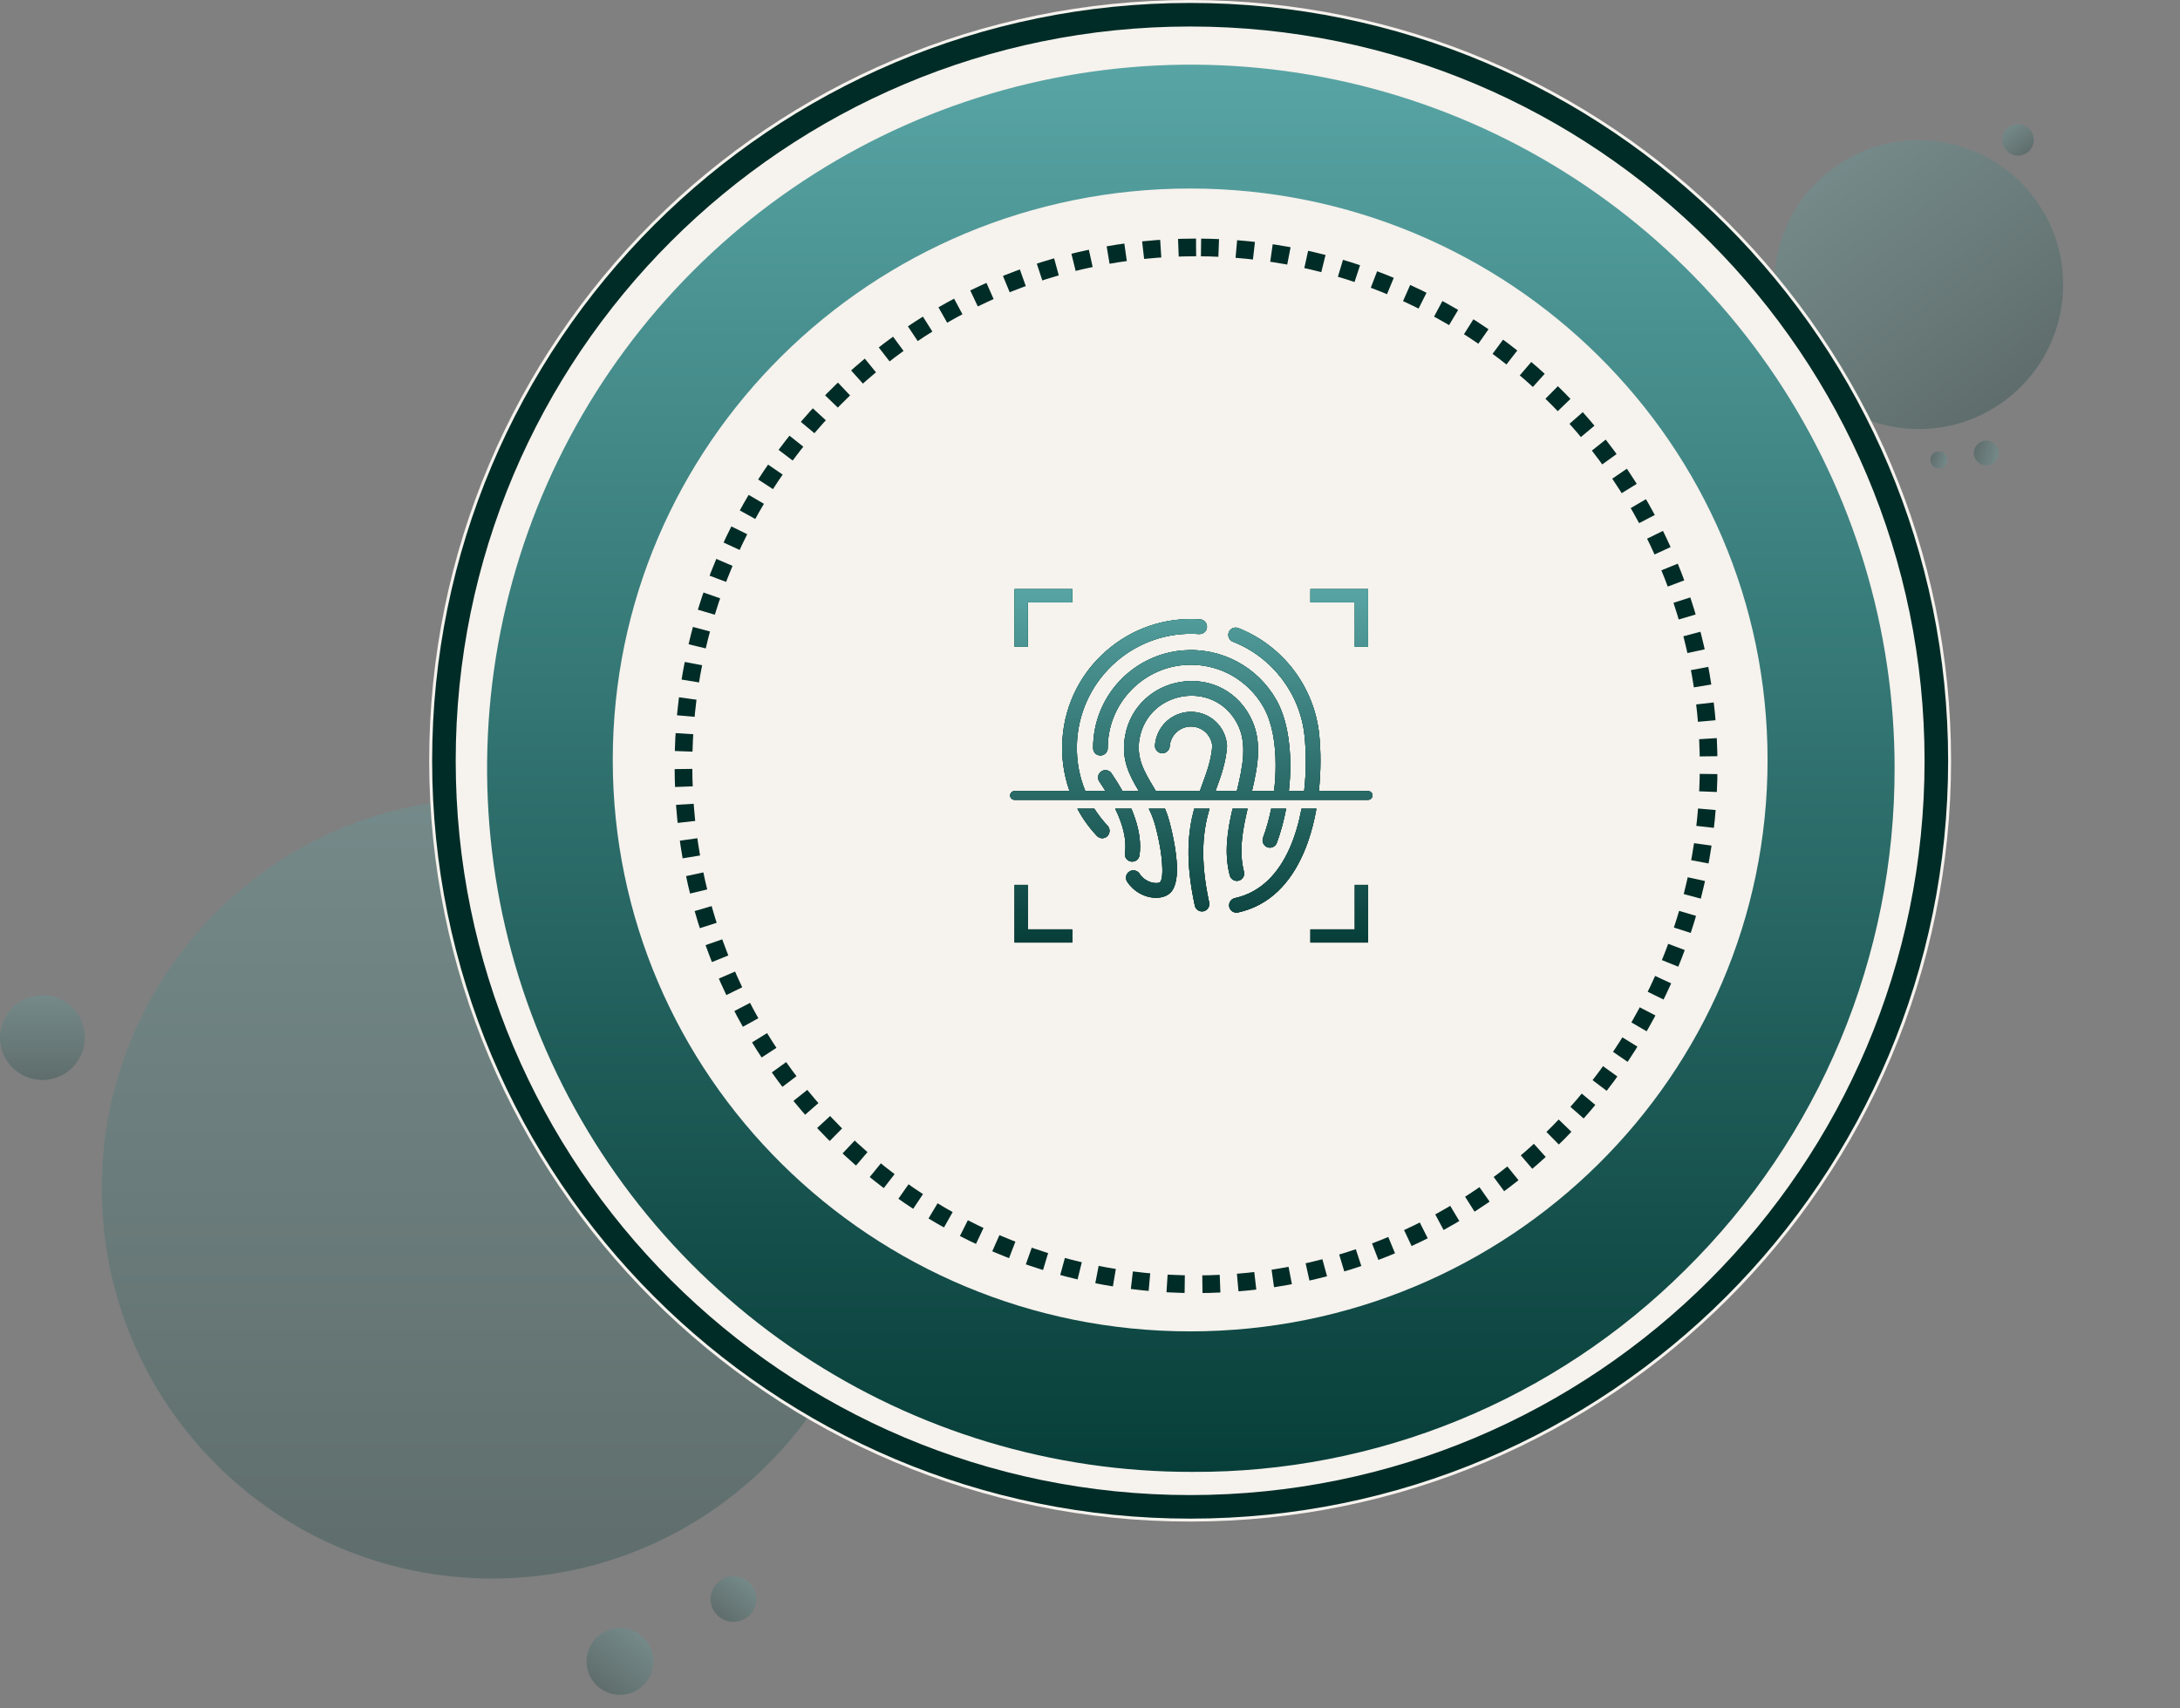 <svg width="185" height="145" viewBox="0 0 185 145" fill="none" xmlns="http://www.w3.org/2000/svg">
<rect x="0" y="0" width="185" height="145" fill="#808080" stroke="none"/>
<g opacity="0.272">
<path d="M41.753 133.978C60.042 133.978 74.869 119.152 74.869 100.864C74.869 82.576 60.042 67.75 41.753 67.75C23.463 67.75 8.637 82.576 8.637 100.864C8.637 119.152 23.463 133.978 41.753 133.978Z" fill="url(#paint0_linear_1543_10029)"/>
<path d="M50.826 143.217C51.262 143.57 51.792 143.786 52.351 143.837C52.91 143.888 53.471 143.773 53.964 143.505C54.457 143.238 54.859 142.83 55.121 142.334C55.382 141.837 55.49 141.275 55.432 140.717C55.373 140.159 55.151 139.631 54.792 139.2C54.433 138.768 53.955 138.453 53.417 138.293C52.879 138.134 52.306 138.137 51.771 138.304C51.235 138.47 50.76 138.791 50.407 139.227C49.934 139.811 49.712 140.56 49.79 141.308C49.869 142.057 50.241 142.743 50.826 143.217Z" fill="url(#paint1_linear_1543_10029)"/>
<path d="M61.02 137.227C61.318 137.468 61.681 137.615 62.062 137.651C62.444 137.686 62.827 137.607 63.164 137.424C63.501 137.241 63.776 136.962 63.954 136.623C64.133 136.284 64.207 135.9 64.167 135.519C64.126 135.138 63.974 134.777 63.729 134.482C63.484 134.188 63.157 133.972 62.79 133.863C62.422 133.755 62.031 133.757 61.665 133.871C61.299 133.984 60.975 134.204 60.734 134.502C60.41 134.901 60.259 135.413 60.312 135.924C60.366 136.435 60.621 136.903 61.02 137.227Z" fill="url(#paint2_linear_1543_10029)"/>
<path d="M3.598 91.664C4.309 91.664 5.005 91.453 5.597 91.058C6.188 90.662 6.649 90.1 6.922 89.443C7.194 88.786 7.265 88.062 7.126 87.364C6.988 86.667 6.645 86.026 6.142 85.522C5.639 85.019 4.998 84.677 4.3 84.538C3.602 84.399 2.878 84.47 2.221 84.743C1.564 85.015 1.002 85.476 0.606 86.068C0.211 86.659 0 87.355 0 88.066C0 89.02 0.379 89.935 1.054 90.61C1.728 91.285 2.644 91.664 3.598 91.664Z" fill="url(#paint3_linear_1543_10029)"/>
</g>
<g opacity="0.272">
<path d="M170.202 33.951C175.61 29.877 176.691 22.191 172.616 16.784C168.542 11.376 160.855 10.295 155.448 14.369C150.04 18.443 148.959 26.13 153.034 31.537C157.108 36.944 164.795 38.025 170.202 33.951Z" fill="url(#paint4_linear_1543_10029)"/>
<path d="M169.574 38.702C169.524 38.904 169.415 39.086 169.261 39.226C169.107 39.365 168.916 39.456 168.71 39.487C168.505 39.517 168.295 39.486 168.107 39.398C167.919 39.309 167.762 39.167 167.655 38.989C167.548 38.811 167.496 38.605 167.506 38.398C167.516 38.19 167.588 37.991 167.711 37.824C167.835 37.657 168.005 37.53 168.2 37.46C168.396 37.39 168.608 37.379 168.809 37.429C169.079 37.497 169.312 37.669 169.455 37.908C169.599 38.146 169.641 38.432 169.574 38.702Z" fill="url(#paint5_linear_1543_10029)"/>
<path d="M165.229 39.199C165.195 39.336 165.12 39.461 165.016 39.556C164.911 39.651 164.78 39.713 164.64 39.734C164.5 39.755 164.357 39.734 164.228 39.673C164.1 39.613 163.993 39.516 163.92 39.394C163.847 39.273 163.812 39.133 163.819 38.991C163.825 38.85 163.874 38.713 163.958 38.599C164.042 38.486 164.159 38.399 164.292 38.351C164.425 38.303 164.57 38.296 164.707 38.331C164.891 38.377 165.05 38.494 165.148 38.657C165.245 38.82 165.275 39.015 165.229 39.199Z" fill="url(#paint6_linear_1543_10029)"/>
<path d="M172.056 12.939C171.846 13.097 171.593 13.19 171.33 13.205C171.068 13.22 170.806 13.156 170.579 13.022C170.352 12.889 170.17 12.691 170.056 12.454C169.942 12.217 169.9 11.951 169.937 11.69C169.973 11.429 170.087 11.185 170.262 10.989C170.437 10.793 170.667 10.652 170.922 10.587C171.177 10.521 171.446 10.532 171.694 10.619C171.943 10.706 172.16 10.864 172.318 11.074C172.531 11.356 172.623 11.711 172.573 12.061C172.524 12.411 172.338 12.726 172.056 12.939Z" fill="url(#paint7_linear_1543_10029)"/>
</g>
<path d="M100.997 129.143C136.661 129.143 165.573 100.234 165.573 64.572C165.573 28.91 136.661 0 100.997 0C65.333 0 36.422 28.91 36.422 64.572C36.422 100.234 65.333 129.143 100.997 129.143Z" fill="#F6F2ED"/>
<path d="M100.997 127.893C135.971 127.893 164.323 99.543 164.323 64.572C164.323 29.6 135.971 1.25 100.997 1.25C66.024 1.25 37.672 29.6 37.672 64.572C37.672 99.543 66.024 127.893 100.997 127.893Z" stroke="#002C27" stroke-width="2"/>
<path d="M160.78 65.209C160.792 73.125 159.229 80.964 156.182 88.27C153.134 95.576 148.663 102.203 143.029 107.764C137.528 113.242 130.999 117.578 123.816 120.524C116.634 123.469 108.939 124.965 101.176 124.926C89.359 124.95 77.801 121.467 67.964 114.919C58.127 108.371 50.454 99.052 45.916 88.142C41.377 77.232 40.178 65.221 42.469 53.629C44.761 42.036 50.439 31.384 58.787 23.021C67.135 14.657 77.776 8.958 89.365 6.644C100.953 4.331 112.967 5.507 123.887 10.023C134.807 14.54 144.141 22.195 150.709 32.018C157.276 41.841 160.782 53.392 160.781 65.209H160.78Z" fill="url(#paint8_linear_1543_10029)"/>
<path d="M101 113C128.062 113 150 91.286 150 64.5C150 37.714 128.062 16 101 16C73.938 16 52 37.714 52 64.5C52 91.286 73.938 113 101 113Z" fill="#F6F2ED"/>
<path d="M101.5 21C77.476 21 58 40.7 58 65C58 89.3 77.476 109 101.5 109C125.525 109 145 89.3 145 65C145 40.7 125.525 21 101.5 21Z" stroke="#002C27" stroke-width="1.5" stroke-dasharray="1.5 1.5"/>
<path fill-rule="evenodd" clip-rule="evenodd" d="M111.714 68.639H110.452C110.231 69.798 109.906 70.95 109.441 71.998C108.518 74.072 107.049 75.734 104.79 76.228C104.458 76.302 104.244 76.634 104.318 76.973C104.392 77.305 104.724 77.52 105.063 77.446C107.765 76.855 109.507 74.914 110.578 72.5C111.116 71.297 111.478 69.968 111.714 68.639ZM90.993 78.878H87.221V75.106H86.099V80H90.993V78.878ZM86.099 67.886C85.892 67.886 85.723 67.717 85.723 67.51C85.723 67.303 85.892 67.141 86.099 67.141H90.764L90.757 67.126C90.278 65.76 90.056 64.277 90.159 62.741C90.159 62.712 90.166 62.689 90.166 62.667C90.388 59.67 91.798 57.042 93.909 55.219C96.013 53.388 98.811 52.362 101.808 52.569C102.148 52.569 102.428 52.849 102.428 53.196C102.428 53.536 102.148 53.816 101.8 53.816H101.756C99.092 53.625 96.596 54.532 94.721 56.164C92.853 57.781 91.599 60.121 91.407 62.793C91.311 64.166 91.503 65.495 91.938 66.713C91.99 66.853 92.042 66.993 92.101 67.141H93.813C93.651 66.875 93.481 66.609 93.297 66.344C93.097 66.056 93.171 65.672 93.459 65.473C93.739 65.281 94.131 65.354 94.323 65.635C94.658 66.122 94.971 66.625 95.26 67.141H96.641C95.836 65.783 95.127 64.461 95.474 62.49C95.703 61.154 96.353 60.076 97.216 59.294C98.051 58.541 99.084 58.061 100.162 57.884C101.247 57.707 102.384 57.825 103.41 58.275C104.473 58.748 105.418 59.567 106.067 60.77C106.075 60.778 106.075 60.792 106.082 60.8C107.145 62.786 106.776 64.912 106.245 67.141H108.119C108.208 66.41 108.252 65.679 108.252 64.971C108.26 63.066 107.942 61.287 107.234 60.032C106.562 58.836 105.558 57.869 104.37 57.234C103.196 56.621 101.845 56.327 100.45 56.444C98.619 56.607 97.01 57.456 95.858 58.718C94.699 59.98 94.005 61.663 94.005 63.502C94.005 63.841 93.725 64.122 93.385 64.122C93.038 64.122 92.765 63.841 92.765 63.502C92.758 61.346 93.577 59.368 94.936 57.877C96.294 56.393 98.191 55.396 100.339 55.205C101.993 55.064 103.58 55.411 104.945 56.134C106.355 56.873 107.536 58.017 108.326 59.427C109.138 60.874 109.5 62.867 109.5 64.971C109.5 65.686 109.456 66.41 109.375 67.141H110.674C110.866 65.443 110.843 63.797 110.711 62.483C110.526 60.674 109.84 59.006 108.791 57.626C107.736 56.23 106.304 55.123 104.628 54.466C104.31 54.341 104.155 53.979 104.281 53.661C104.399 53.337 104.768 53.182 105.085 53.307C106.968 54.045 108.592 55.3 109.788 56.873C110.969 58.438 111.744 60.32 111.951 62.35C112.091 63.708 112.106 65.391 111.921 67.141H116.099C116.306 67.141 116.476 67.303 116.476 67.51C116.476 67.717 116.306 67.886 116.099 67.886H86.099ZM98.088 67.141H101.823C101.896 66.942 101.963 66.742 102.037 66.55C102.428 65.48 102.79 64.483 102.878 63.309C102.834 62.852 102.62 62.446 102.31 62.151C101.978 61.848 101.542 61.663 101.07 61.663C100.597 61.663 100.162 61.848 99.837 62.151C99.512 62.453 99.298 62.874 99.261 63.354C99.239 63.693 98.936 63.952 98.597 63.93C98.25 63.907 97.992 63.605 98.013 63.265C98.073 62.46 98.434 61.752 98.98 61.235C99.534 60.726 100.265 60.416 101.07 60.416C101.874 60.416 102.605 60.726 103.158 61.235C103.705 61.745 104.067 62.46 104.126 63.258V63.361C104.03 64.72 103.631 65.812 103.21 66.971L103.151 67.141H104.96C105.469 65.044 105.875 63.051 104.982 61.39C104.975 61.376 104.975 61.368 104.967 61.361C104.458 60.423 103.727 59.781 102.9 59.419C102.103 59.065 101.217 58.969 100.368 59.109C99.512 59.25 98.7 59.626 98.05 60.216C97.386 60.822 96.884 61.663 96.699 62.704C96.412 64.336 97.113 65.495 97.844 66.727C97.925 66.868 98.006 67 98.088 67.141ZM90.993 51.129H87.221V54.894H86.099V50H90.993V51.129ZM111.205 51.129H114.97V54.894H116.099V50H111.205V51.129ZM111.205 78.878H114.97V75.106H116.099V80H111.205V78.878ZM91.429 68.639C91.879 69.481 92.433 70.256 93.082 70.942C93.319 71.201 93.71 71.208 93.961 70.979C94.212 70.743 94.227 70.344 93.998 70.093C93.577 69.643 93.201 69.156 92.868 68.639H91.429ZM96.013 68.639C96.117 68.883 96.205 69.119 96.286 69.356C96.7 70.537 96.84 71.614 96.7 72.596C96.655 72.936 96.338 73.171 95.998 73.127C95.659 73.076 95.415 72.766 95.467 72.419C95.578 71.636 95.46 70.751 95.113 69.761C94.98 69.377 94.822 69.003 94.64 68.639H96.013ZM101.343 68.639C100.819 70.566 100.56 73.009 101.395 76.863C101.412 76.943 101.445 77.02 101.492 77.088C101.539 77.155 101.598 77.213 101.668 77.258C101.737 77.302 101.814 77.333 101.895 77.347C101.977 77.362 102.06 77.36 102.14 77.343C102.472 77.269 102.687 76.936 102.612 76.597C101.793 72.803 102.103 70.477 102.642 68.639H101.343ZM107.876 68.639C107.699 69.503 107.47 70.337 107.182 71.105C107.064 71.43 107.233 71.784 107.551 71.909C107.876 72.028 108.237 71.858 108.356 71.533C108.688 70.632 108.953 69.651 109.145 68.639H107.876ZM105.875 68.639C105.455 70.425 105.115 72.249 105.565 73.984C105.654 74.316 105.455 74.656 105.123 74.744C104.79 74.833 104.451 74.633 104.362 74.301C103.86 72.375 104.17 70.477 104.598 68.639H105.875ZM98.863 68.639C98.922 68.772 98.973 68.905 99.025 69.045C99.283 69.761 99.734 71.57 99.852 73.091C99.94 74.198 99.837 75.209 99.365 75.726C99.291 75.8 99.217 75.866 99.128 75.925C98.759 76.169 98.221 76.257 97.667 76.161C97.15 76.073 96.596 75.829 96.139 75.401C95.962 75.239 95.799 75.054 95.659 74.84C95.467 74.552 95.548 74.161 95.836 73.976C96.117 73.785 96.508 73.866 96.7 74.146C96.781 74.279 96.877 74.39 96.98 74.486C97.253 74.737 97.578 74.877 97.873 74.929C98.124 74.973 98.331 74.951 98.442 74.885V74.877C98.648 74.663 98.671 73.984 98.612 73.186C98.501 71.769 98.088 70.115 97.851 69.473C97.748 69.185 97.63 68.905 97.49 68.639H98.863Z" fill="black"/>
<path fill-rule="evenodd" clip-rule="evenodd" d="M111.714 68.639H110.452C110.231 69.798 109.906 70.95 109.441 71.998C108.518 74.072 107.049 75.734 104.79 76.228C104.458 76.302 104.244 76.634 104.318 76.973C104.392 77.305 104.724 77.52 105.063 77.446C107.765 76.855 109.507 74.914 110.578 72.5C111.116 71.297 111.478 69.968 111.714 68.639ZM90.993 78.878H87.221V75.106H86.099V80H90.993V78.878ZM86.099 67.886C85.892 67.886 85.723 67.717 85.723 67.51C85.723 67.303 85.892 67.141 86.099 67.141H90.764L90.757 67.126C90.278 65.76 90.056 64.277 90.159 62.741C90.159 62.712 90.166 62.689 90.166 62.667C90.388 59.67 91.798 57.042 93.909 55.219C96.013 53.388 98.811 52.362 101.808 52.569C102.148 52.569 102.428 52.849 102.428 53.196C102.428 53.536 102.148 53.816 101.8 53.816H101.756C99.092 53.625 96.596 54.532 94.721 56.164C92.853 57.781 91.599 60.121 91.407 62.793C91.311 64.166 91.503 65.495 91.938 66.713C91.99 66.853 92.042 66.993 92.101 67.141H93.813C93.651 66.875 93.481 66.609 93.297 66.344C93.097 66.056 93.171 65.672 93.459 65.473C93.739 65.281 94.131 65.354 94.323 65.635C94.658 66.122 94.971 66.625 95.26 67.141H96.641C95.836 65.783 95.127 64.461 95.474 62.49C95.703 61.154 96.353 60.076 97.216 59.294C98.051 58.541 99.084 58.061 100.162 57.884C101.247 57.707 102.384 57.825 103.41 58.275C104.473 58.748 105.418 59.567 106.067 60.77C106.075 60.778 106.075 60.792 106.082 60.8C107.145 62.786 106.776 64.912 106.245 67.141H108.119C108.208 66.41 108.252 65.679 108.252 64.971C108.26 63.066 107.942 61.287 107.234 60.032C106.562 58.836 105.558 57.869 104.37 57.234C103.196 56.621 101.845 56.327 100.45 56.444C98.619 56.607 97.01 57.456 95.858 58.718C94.699 59.98 94.005 61.663 94.005 63.502C94.005 63.841 93.725 64.122 93.385 64.122C93.038 64.122 92.765 63.841 92.765 63.502C92.758 61.346 93.577 59.368 94.936 57.877C96.294 56.393 98.191 55.396 100.339 55.205C101.993 55.064 103.58 55.411 104.945 56.134C106.355 56.873 107.536 58.017 108.326 59.427C109.138 60.874 109.5 62.867 109.5 64.971C109.5 65.686 109.456 66.41 109.375 67.141H110.674C110.866 65.443 110.843 63.797 110.711 62.483C110.526 60.674 109.84 59.006 108.791 57.626C107.736 56.23 106.304 55.123 104.628 54.466C104.31 54.341 104.155 53.979 104.281 53.661C104.399 53.337 104.768 53.182 105.085 53.307C106.968 54.045 108.592 55.3 109.788 56.873C110.969 58.438 111.744 60.32 111.951 62.35C112.091 63.708 112.106 65.391 111.921 67.141H116.099C116.306 67.141 116.476 67.303 116.476 67.51C116.476 67.717 116.306 67.886 116.099 67.886H86.099ZM98.088 67.141H101.823C101.896 66.942 101.963 66.742 102.037 66.55C102.428 65.48 102.79 64.483 102.878 63.309C102.834 62.852 102.62 62.446 102.31 62.151C101.978 61.848 101.542 61.663 101.07 61.663C100.597 61.663 100.162 61.848 99.837 62.151C99.512 62.453 99.298 62.874 99.261 63.354C99.239 63.693 98.936 63.952 98.597 63.93C98.25 63.907 97.992 63.605 98.013 63.265C98.073 62.46 98.434 61.752 98.98 61.235C99.534 60.726 100.265 60.416 101.07 60.416C101.874 60.416 102.605 60.726 103.158 61.235C103.705 61.745 104.067 62.46 104.126 63.258V63.361C104.03 64.72 103.631 65.812 103.21 66.971L103.151 67.141H104.96C105.469 65.044 105.875 63.051 104.982 61.39C104.975 61.376 104.975 61.368 104.967 61.361C104.458 60.423 103.727 59.781 102.9 59.419C102.103 59.065 101.217 58.969 100.368 59.109C99.512 59.25 98.7 59.626 98.05 60.216C97.386 60.822 96.884 61.663 96.699 62.704C96.412 64.336 97.113 65.495 97.844 66.727C97.925 66.868 98.006 67 98.088 67.141ZM90.993 51.129H87.221V54.894H86.099V50H90.993V51.129ZM111.205 51.129H114.97V54.894H116.099V50H111.205V51.129ZM111.205 78.878H114.97V75.106H116.099V80H111.205V78.878ZM91.429 68.639C91.879 69.481 92.433 70.256 93.082 70.942C93.319 71.201 93.71 71.208 93.961 70.979C94.212 70.743 94.227 70.344 93.998 70.093C93.577 69.643 93.201 69.156 92.868 68.639H91.429ZM96.013 68.639C96.117 68.883 96.205 69.119 96.286 69.356C96.7 70.537 96.84 71.614 96.7 72.596C96.655 72.936 96.338 73.171 95.998 73.127C95.659 73.076 95.415 72.766 95.467 72.419C95.578 71.636 95.46 70.751 95.113 69.761C94.98 69.377 94.822 69.003 94.64 68.639H96.013ZM101.343 68.639C100.819 70.566 100.56 73.009 101.395 76.863C101.412 76.943 101.445 77.02 101.492 77.088C101.539 77.155 101.598 77.213 101.668 77.258C101.737 77.302 101.814 77.333 101.895 77.347C101.977 77.362 102.06 77.36 102.14 77.343C102.472 77.269 102.687 76.936 102.612 76.597C101.793 72.803 102.103 70.477 102.642 68.639H101.343ZM107.876 68.639C107.699 69.503 107.47 70.337 107.182 71.105C107.064 71.43 107.233 71.784 107.551 71.909C107.876 72.028 108.237 71.858 108.356 71.533C108.688 70.632 108.953 69.651 109.145 68.639H107.876ZM105.875 68.639C105.455 70.425 105.115 72.249 105.565 73.984C105.654 74.316 105.455 74.656 105.123 74.744C104.79 74.833 104.451 74.633 104.362 74.301C103.86 72.375 104.17 70.477 104.598 68.639H105.875ZM98.863 68.639C98.922 68.772 98.973 68.905 99.025 69.045C99.283 69.761 99.734 71.57 99.852 73.091C99.94 74.198 99.837 75.209 99.365 75.726C99.291 75.8 99.217 75.866 99.128 75.925C98.759 76.169 98.221 76.257 97.667 76.161C97.15 76.073 96.596 75.829 96.139 75.401C95.962 75.239 95.799 75.054 95.659 74.84C95.467 74.552 95.548 74.161 95.836 73.976C96.117 73.785 96.508 73.866 96.7 74.146C96.781 74.279 96.877 74.39 96.98 74.486C97.253 74.737 97.578 74.877 97.873 74.929C98.124 74.973 98.331 74.951 98.442 74.885V74.877C98.648 74.663 98.671 73.984 98.612 73.186C98.501 71.769 98.088 70.115 97.851 69.473C97.748 69.185 97.63 68.905 97.49 68.639H98.863Z" fill="url(#paint9_linear_1543_10029)"/>
<path fill-rule="evenodd" clip-rule="evenodd" d="M111.714 68.639H110.452C110.231 69.798 109.906 70.95 109.441 71.998C108.518 74.072 107.049 75.734 104.79 76.228C104.458 76.302 104.244 76.634 104.318 76.973C104.392 77.305 104.724 77.52 105.063 77.446C107.765 76.855 109.507 74.914 110.578 72.5C111.116 71.297 111.478 69.968 111.714 68.639ZM90.993 78.878H87.221V75.106H86.099V80H90.993V78.878ZM86.099 67.886C85.892 67.886 85.723 67.717 85.723 67.51C85.723 67.303 85.892 67.141 86.099 67.141H90.764L90.757 67.126C90.278 65.76 90.056 64.277 90.159 62.741C90.159 62.712 90.166 62.689 90.166 62.667C90.388 59.67 91.798 57.042 93.909 55.219C96.013 53.388 98.811 52.362 101.808 52.569C102.148 52.569 102.428 52.849 102.428 53.196C102.428 53.536 102.148 53.816 101.8 53.816H101.756C99.092 53.625 96.596 54.532 94.721 56.164C92.853 57.781 91.599 60.121 91.407 62.793C91.311 64.166 91.503 65.495 91.938 66.713C91.99 66.853 92.042 66.993 92.101 67.141H93.813C93.651 66.875 93.481 66.609 93.297 66.344C93.097 66.056 93.171 65.672 93.459 65.473C93.739 65.281 94.131 65.354 94.323 65.635C94.658 66.122 94.971 66.625 95.26 67.141H96.641C95.836 65.783 95.127 64.461 95.474 62.49C95.703 61.154 96.353 60.076 97.216 59.294C98.051 58.541 99.084 58.061 100.162 57.884C101.247 57.707 102.384 57.825 103.41 58.275C104.473 58.748 105.418 59.567 106.067 60.77C106.075 60.778 106.075 60.792 106.082 60.8C107.145 62.786 106.776 64.912 106.245 67.141H108.119C108.208 66.41 108.252 65.679 108.252 64.971C108.26 63.066 107.942 61.287 107.234 60.032C106.562 58.836 105.558 57.869 104.37 57.234C103.196 56.621 101.845 56.327 100.45 56.444C98.619 56.607 97.01 57.456 95.858 58.718C94.699 59.98 94.005 61.663 94.005 63.502C94.005 63.841 93.725 64.122 93.385 64.122C93.038 64.122 92.765 63.841 92.765 63.502C92.758 61.346 93.577 59.368 94.936 57.877C96.294 56.393 98.191 55.396 100.339 55.205C101.993 55.064 103.58 55.411 104.945 56.134C106.355 56.873 107.536 58.017 108.326 59.427C109.138 60.874 109.5 62.867 109.5 64.971C109.5 65.686 109.456 66.41 109.375 67.141H110.674C110.866 65.443 110.843 63.797 110.711 62.483C110.526 60.674 109.84 59.006 108.791 57.626C107.736 56.23 106.304 55.123 104.628 54.466C104.31 54.341 104.155 53.979 104.281 53.661C104.399 53.337 104.768 53.182 105.085 53.307C106.968 54.045 108.592 55.3 109.788 56.873C110.969 58.438 111.744 60.32 111.951 62.35C112.091 63.708 112.106 65.391 111.921 67.141H116.099C116.306 67.141 116.476 67.303 116.476 67.51C116.476 67.717 116.306 67.886 116.099 67.886H86.099ZM98.088 67.141H101.823C101.896 66.942 101.963 66.742 102.037 66.55C102.428 65.48 102.79 64.483 102.878 63.309C102.834 62.852 102.62 62.446 102.31 62.151C101.978 61.848 101.542 61.663 101.07 61.663C100.597 61.663 100.162 61.848 99.837 62.151C99.512 62.453 99.298 62.874 99.261 63.354C99.239 63.693 98.936 63.952 98.597 63.93C98.25 63.907 97.992 63.605 98.013 63.265C98.073 62.46 98.434 61.752 98.98 61.235C99.534 60.726 100.265 60.416 101.07 60.416C101.874 60.416 102.605 60.726 103.158 61.235C103.705 61.745 104.067 62.46 104.126 63.258V63.361C104.03 64.72 103.631 65.812 103.21 66.971L103.151 67.141H104.96C105.469 65.044 105.875 63.051 104.982 61.39C104.975 61.376 104.975 61.368 104.967 61.361C104.458 60.423 103.727 59.781 102.9 59.419C102.103 59.065 101.217 58.969 100.368 59.109C99.512 59.25 98.7 59.626 98.05 60.216C97.386 60.822 96.884 61.663 96.699 62.704C96.412 64.336 97.113 65.495 97.844 66.727C97.925 66.868 98.006 67 98.088 67.141ZM90.993 51.129H87.221V54.894H86.099V50H90.993V51.129ZM111.205 51.129H114.97V54.894H116.099V50H111.205V51.129ZM111.205 78.878H114.97V75.106H116.099V80H111.205V78.878ZM91.429 68.639C91.879 69.481 92.433 70.256 93.082 70.942C93.319 71.201 93.71 71.208 93.961 70.979C94.212 70.743 94.227 70.344 93.998 70.093C93.577 69.643 93.201 69.156 92.868 68.639H91.429ZM96.013 68.639C96.117 68.883 96.205 69.119 96.286 69.356C96.7 70.537 96.84 71.614 96.7 72.596C96.655 72.936 96.338 73.171 95.998 73.127C95.659 73.076 95.415 72.766 95.467 72.419C95.578 71.636 95.46 70.751 95.113 69.761C94.98 69.377 94.822 69.003 94.64 68.639H96.013ZM101.343 68.639C100.819 70.566 100.56 73.009 101.395 76.863C101.412 76.943 101.445 77.02 101.492 77.088C101.539 77.155 101.598 77.213 101.668 77.258C101.737 77.302 101.814 77.333 101.895 77.347C101.977 77.362 102.06 77.36 102.14 77.343C102.472 77.269 102.687 76.936 102.612 76.597C101.793 72.803 102.103 70.477 102.642 68.639H101.343ZM107.876 68.639C107.699 69.503 107.47 70.337 107.182 71.105C107.064 71.43 107.233 71.784 107.551 71.909C107.876 72.028 108.237 71.858 108.356 71.533C108.688 70.632 108.953 69.651 109.145 68.639H107.876ZM105.875 68.639C105.455 70.425 105.115 72.249 105.565 73.984C105.654 74.316 105.455 74.656 105.123 74.744C104.79 74.833 104.451 74.633 104.362 74.301C103.86 72.375 104.17 70.477 104.598 68.639H105.875ZM98.863 68.639C98.922 68.772 98.973 68.905 99.025 69.045C99.283 69.761 99.734 71.57 99.852 73.091C99.94 74.198 99.837 75.209 99.365 75.726C99.291 75.8 99.217 75.866 99.128 75.925C98.759 76.169 98.221 76.257 97.667 76.161C97.15 76.073 96.596 75.829 96.139 75.401C95.962 75.239 95.799 75.054 95.659 74.84C95.467 74.552 95.548 74.161 95.836 73.976C96.117 73.785 96.508 73.866 96.7 74.146C96.781 74.279 96.877 74.39 96.98 74.486C97.253 74.737 97.578 74.877 97.873 74.929C98.124 74.973 98.331 74.951 98.442 74.885V74.877C98.648 74.663 98.671 73.984 98.612 73.186C98.501 71.769 98.088 70.115 97.851 69.473C97.748 69.185 97.63 68.905 97.49 68.639H98.863Z" fill="url(#paint10_linear_1543_10029)"/>
<defs>
<linearGradient id="paint0_linear_1543_10029" x1="41.753" y1="67.75" x2="41.753" y2="133.978" gradientUnits="userSpaceOnUse">
<stop stop-color="#58A4A4"/>
<stop offset="1" stop-color="#073E39"/>
</linearGradient>
<linearGradient id="paint1_linear_1543_10029" x1="54.396" y1="138.808" x2="50.826" y2="143.217" gradientUnits="userSpaceOnUse">
<stop stop-color="#58A4A4"/>
<stop offset="1" stop-color="#073E39"/>
</linearGradient>
<linearGradient id="paint2_linear_1543_10029" x1="63.459" y1="134.215" x2="61.02" y2="137.227" gradientUnits="userSpaceOnUse">
<stop stop-color="#58A4A4"/>
<stop offset="1" stop-color="#073E39"/>
</linearGradient>
<linearGradient id="paint3_linear_1543_10029" x1="3.598" y1="84.469" x2="3.598" y2="91.664" gradientUnits="userSpaceOnUse">
<stop stop-color="#58A4A4"/>
<stop offset="1" stop-color="#073E39"/>
</linearGradient>
<linearGradient id="paint4_linear_1543_10029" x1="155.448" y1="14.369" x2="170.201" y2="33.952" gradientUnits="userSpaceOnUse">
<stop stop-color="#58A4A4"/>
<stop offset="1" stop-color="#073E39"/>
</linearGradient>
<linearGradient id="paint5_linear_1543_10029" x1="169.574" y1="38.702" x2="167.536" y2="38.194" gradientUnits="userSpaceOnUse">
<stop stop-color="#58A4A4"/>
<stop offset="1" stop-color="#073E39"/>
</linearGradient>
<linearGradient id="paint6_linear_1543_10029" x1="165.229" y1="39.199" x2="163.839" y2="38.852" gradientUnits="userSpaceOnUse">
<stop stop-color="#58A4A4"/>
<stop offset="1" stop-color="#073E39"/>
</linearGradient>
<linearGradient id="paint7_linear_1543_10029" x1="170.454" y1="10.812" x2="172.056" y2="12.939" gradientUnits="userSpaceOnUse">
<stop stop-color="#58A4A4"/>
<stop offset="1" stop-color="#073E39"/>
</linearGradient>
<linearGradient id="paint8_linear_1543_10029" x1="101.059" y1="5.488" x2="101.059" y2="124.927" gradientUnits="userSpaceOnUse">
<stop stop-color="#58A4A4"/>
<stop offset="1" stop-color="#073E39"/>
</linearGradient>
<linearGradient id="paint9_linear_1543_10029" x1="101.099" y1="50" x2="101.099" y2="80" gradientUnits="userSpaceOnUse">
<stop stop-color="#00836A"/>
<stop offset="1" stop-color="#073E39"/>
</linearGradient>
<linearGradient id="paint10_linear_1543_10029" x1="101.099" y1="50" x2="101.099" y2="80" gradientUnits="userSpaceOnUse">
<stop stop-color="#58A4A4"/>
<stop offset="1" stop-color="#073E39"/>
</linearGradient>
</defs>
</svg>
